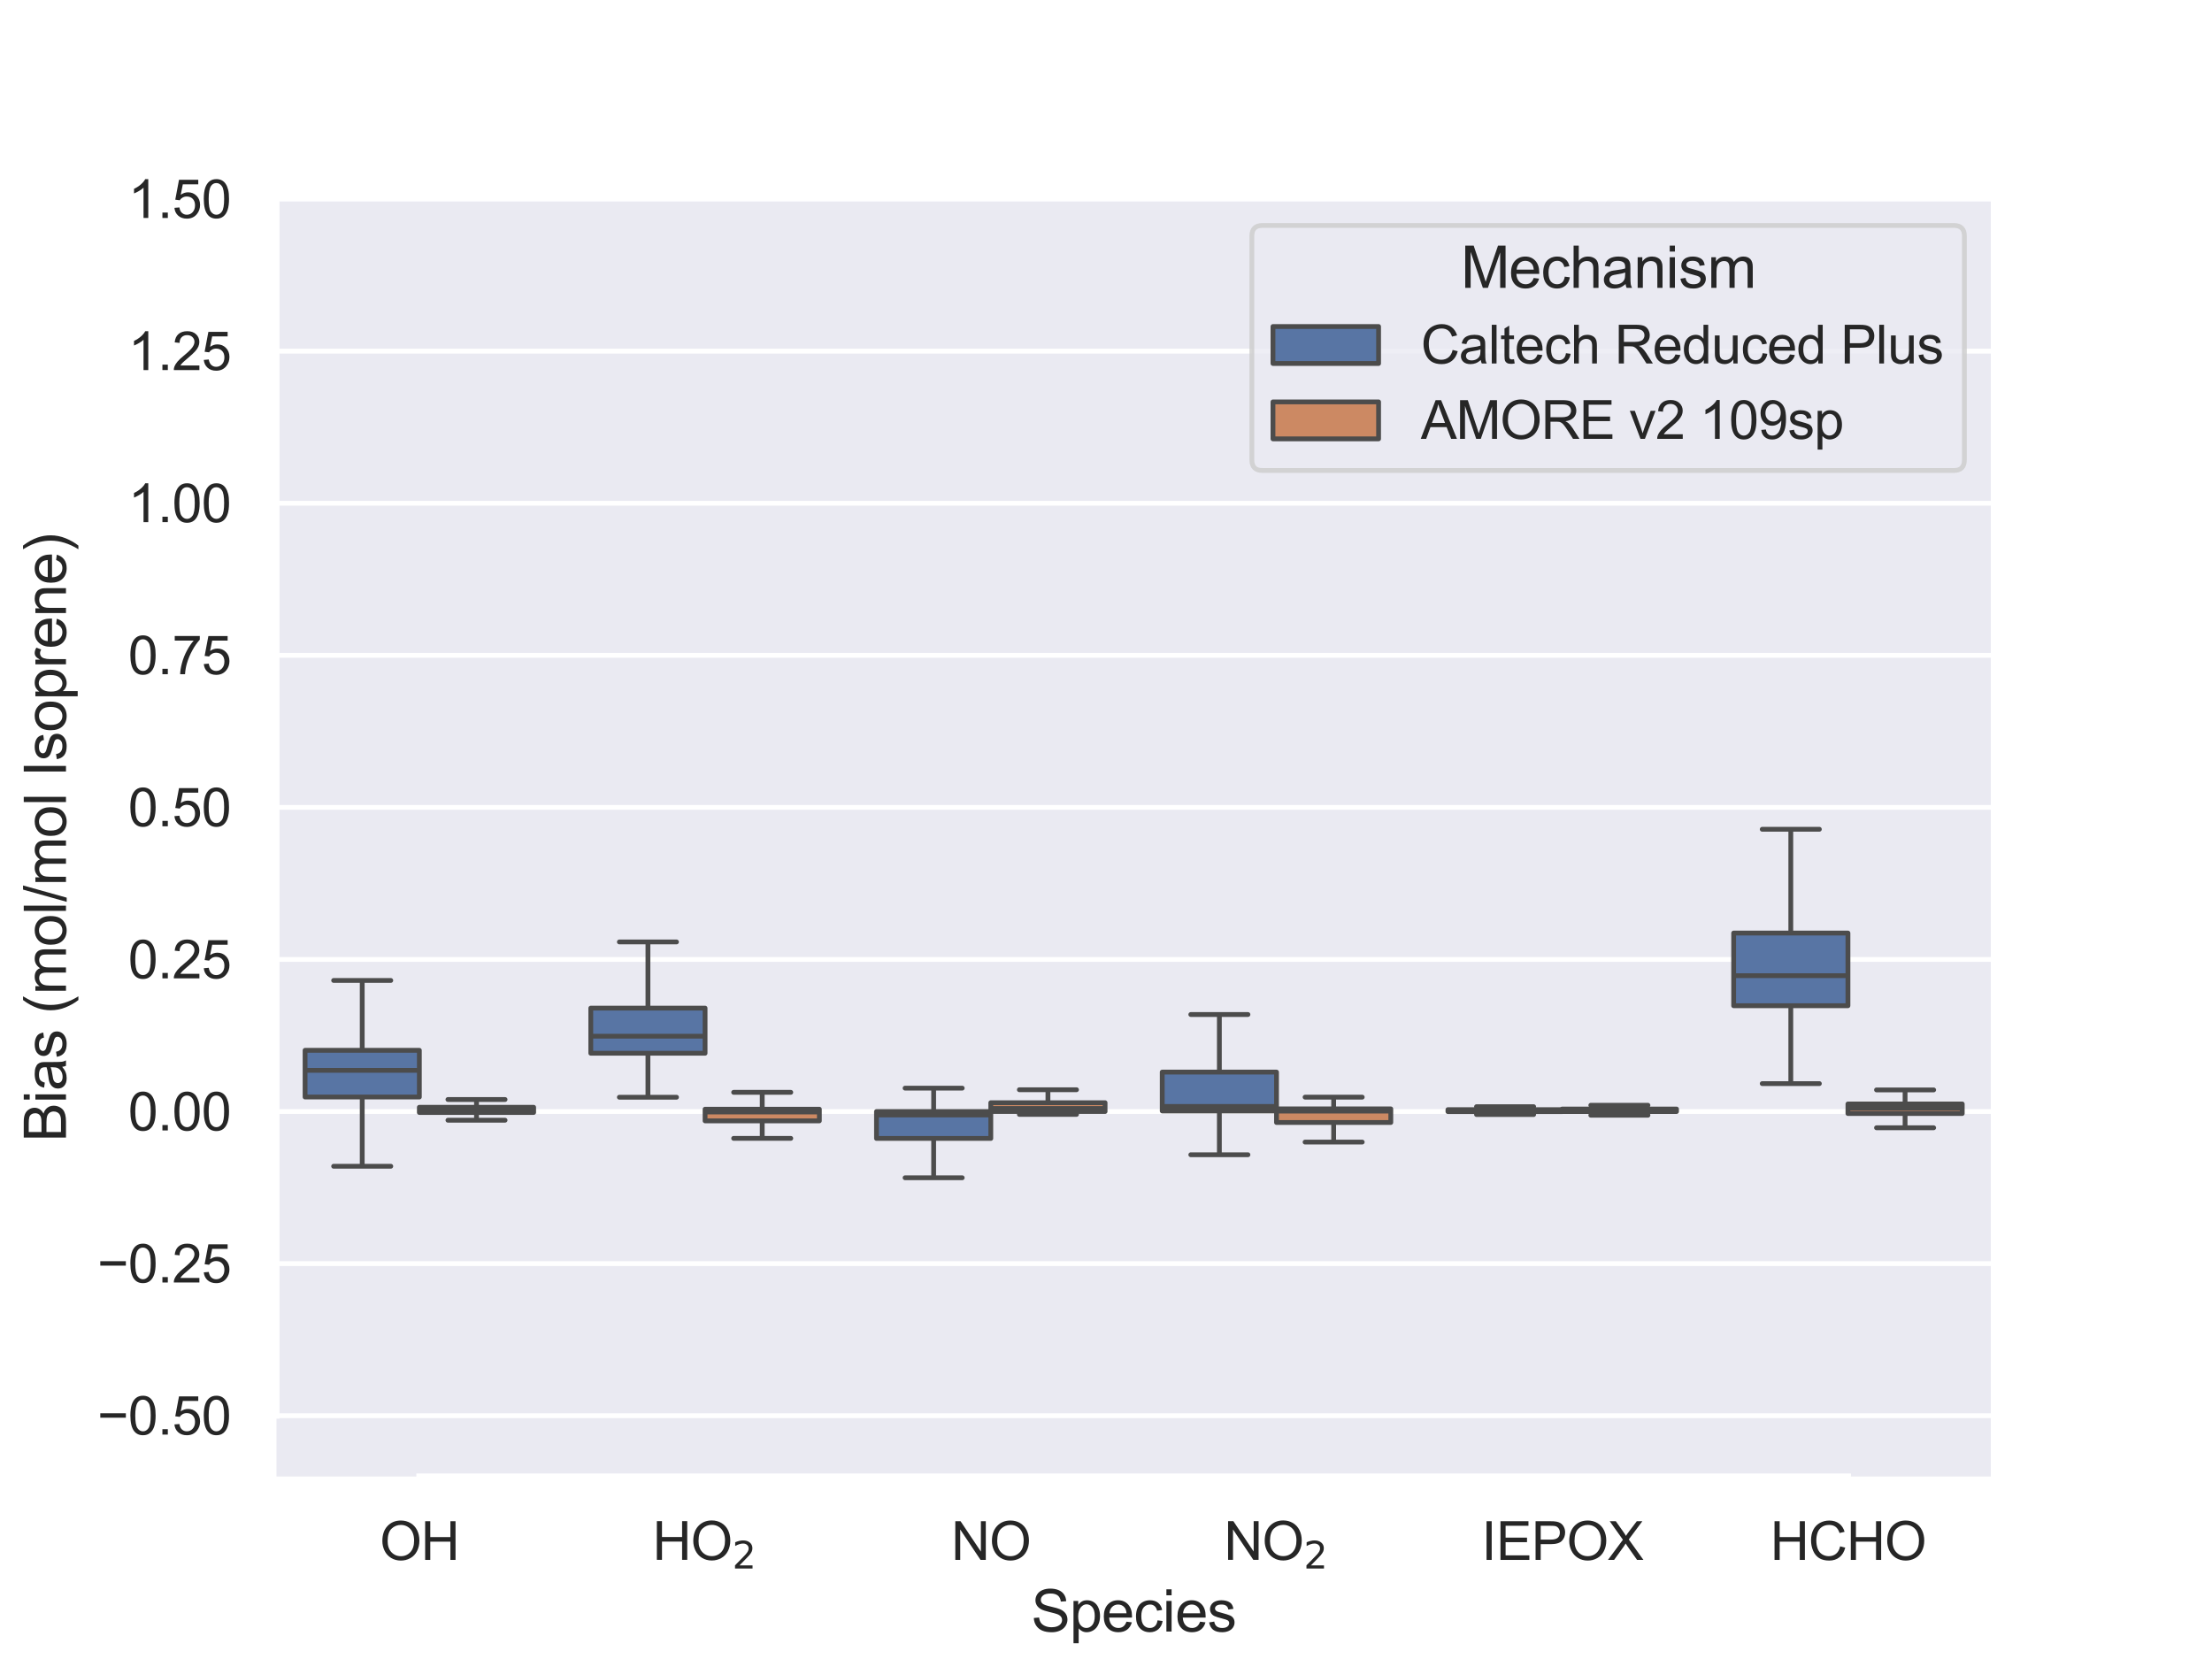 <?xml version="1.0" encoding="utf-8" standalone="no"?>
<!DOCTYPE svg PUBLIC "-//W3C//DTD SVG 1.1//EN"
  "http://www.w3.org/Graphics/SVG/1.1/DTD/svg11.dtd">
<svg xmlns:xlink="http://www.w3.org/1999/xlink" width="460.8pt" height="345.6pt" viewBox="0 0 460.8 345.6" xmlns="http://www.w3.org/2000/svg" version="1.1">
 <defs>
  <style type="text/css">*{stroke-linejoin: round; stroke-linecap: butt}</style>
 </defs>
 <g id="figure_1">
  <g id="patch_1">
   <path d="M 0 345.6 
L 460.8 345.6 
L 460.8 0 
L 0 0 
z
" style="fill: #ffffff"/>
  </g>
  <g id="axes_1">
   <g id="patch_2">
    <path d="M 57.6 307.584 
L 414.72 307.584 
L 414.72 41.472 
L 57.6 41.472 
z
" style="fill: #eaeaf2"/>
   </g>
   <g id="matplotlib.axis_1">
    <g id="xtick_1">
     <g id="text_1">
      <!-- OH -->
      <g style="fill: #262626" transform="translate(79.11 324.958) scale(0.11 -0.11)">
       <defs>
        <path id="ArialMT-4f" d="M 309 2231 
Q 309 3372 921 4017 
Q 1534 4663 2503 4663 
Q 3138 4663 3647 4359 
Q 4156 4056 4423 3514 
Q 4691 2972 4691 2284 
Q 4691 1588 4409 1038 
Q 4128 488 3612 205 
Q 3097 -78 2500 -78 
Q 1853 -78 1343 234 
Q 834 547 571 1087 
Q 309 1628 309 2231 
z
M 934 2222 
Q 934 1394 1379 917 
Q 1825 441 2497 441 
Q 3181 441 3623 922 
Q 4066 1403 4066 2288 
Q 4066 2847 3877 3264 
Q 3688 3681 3323 3911 
Q 2959 4141 2506 4141 
Q 1863 4141 1398 3698 
Q 934 3256 934 2222 
z
" transform="scale(0.016)"/>
        <path id="ArialMT-48" d="M 513 0 
L 513 4581 
L 1119 4581 
L 1119 2700 
L 3500 2700 
L 3500 4581 
L 4106 4581 
L 4106 0 
L 3500 0 
L 3500 2159 
L 1119 2159 
L 1119 0 
L 513 0 
z
" transform="scale(0.016)"/>
       </defs>
       <use xlink:href="#ArialMT-4f"/>
       <use xlink:href="#ArialMT-48" x="77.783"/>
      </g>
     </g>
    </g>
    <g id="xtick_2">
     <g id="text_2">
      <!-- HO$_2$ -->
      <g style="fill: #262626" transform="translate(135.935 324.958) scale(0.11 -0.11)">
       <defs>
        <path id="DejaVuSans-32" d="M 1228 531 
L 3431 531 
L 3431 0 
L 469 0 
L 469 531 
Q 828 903 1448 1529 
Q 2069 2156 2228 2338 
Q 2531 2678 2651 2914 
Q 2772 3150 2772 3378 
Q 2772 3750 2511 3984 
Q 2250 4219 1831 4219 
Q 1534 4219 1204 4116 
Q 875 4013 500 3803 
L 500 4441 
Q 881 4594 1212 4672 
Q 1544 4750 1819 4750 
Q 2544 4750 2975 4387 
Q 3406 4025 3406 3419 
Q 3406 3131 3298 2873 
Q 3191 2616 2906 2266 
Q 2828 2175 2409 1742 
Q 1991 1309 1228 531 
z
" transform="scale(0.016)"/>
       </defs>
       <use xlink:href="#ArialMT-48" transform="translate(0 0.141)"/>
       <use xlink:href="#ArialMT-4f" transform="translate(72.217 0.141)"/>
       <use xlink:href="#DejaVuSans-32" transform="translate(150.957 -16.266) scale(0.7)"/>
      </g>
     </g>
    </g>
    <g id="xtick_3">
     <g id="text_3">
      <!-- NO -->
      <g style="fill: #262626" transform="translate(198.15 324.958) scale(0.11 -0.11)">
       <defs>
        <path id="ArialMT-4e" d="M 488 0 
L 488 4581 
L 1109 4581 
L 3516 984 
L 3516 4581 
L 4097 4581 
L 4097 0 
L 3475 0 
L 1069 3600 
L 1069 0 
L 488 0 
z
" transform="scale(0.016)"/>
       </defs>
       <use xlink:href="#ArialMT-4e"/>
       <use xlink:href="#ArialMT-4f" x="72.217"/>
      </g>
     </g>
    </g>
    <g id="xtick_4">
     <g id="text_4">
      <!-- NO$_2$ -->
      <g style="fill: #262626" transform="translate(254.975 324.958) scale(0.11 -0.11)">
       <use xlink:href="#ArialMT-4e" transform="translate(0 0.141)"/>
       <use xlink:href="#ArialMT-4f" transform="translate(72.217 0.141)"/>
       <use xlink:href="#DejaVuSans-32" transform="translate(150.957 -16.266) scale(0.7)"/>
      </g>
     </g>
    </g>
    <g id="xtick_5">
     <g id="text_5">
      <!-- IEPOX -->
      <g style="fill: #262626" transform="translate(308.628 324.958) scale(0.11 -0.11)">
       <defs>
        <path id="ArialMT-49" d="M 597 0 
L 597 4581 
L 1203 4581 
L 1203 0 
L 597 0 
z
" transform="scale(0.016)"/>
        <path id="ArialMT-45" d="M 506 0 
L 506 4581 
L 3819 4581 
L 3819 4041 
L 1113 4041 
L 1113 2638 
L 3647 2638 
L 3647 2100 
L 1113 2100 
L 1113 541 
L 3925 541 
L 3925 0 
L 506 0 
z
" transform="scale(0.016)"/>
        <path id="ArialMT-50" d="M 494 0 
L 494 4581 
L 2222 4581 
Q 2678 4581 2919 4538 
Q 3256 4481 3484 4323 
Q 3713 4166 3852 3881 
Q 3991 3597 3991 3256 
Q 3991 2672 3619 2267 
Q 3247 1863 2275 1863 
L 1100 1863 
L 1100 0 
L 494 0 
z
M 1100 2403 
L 2284 2403 
Q 2872 2403 3119 2622 
Q 3366 2841 3366 3238 
Q 3366 3525 3220 3729 
Q 3075 3934 2838 4000 
Q 2684 4041 2272 4041 
L 1100 4041 
L 1100 2403 
z
" transform="scale(0.016)"/>
        <path id="ArialMT-58" d="M 28 0 
L 1800 2388 
L 238 4581 
L 959 4581 
L 1791 3406 
Q 2050 3041 2159 2844 
Q 2313 3094 2522 3366 
L 3444 4581 
L 4103 4581 
L 2494 2422 
L 4228 0 
L 3478 0 
L 2325 1634 
Q 2228 1775 2125 1941 
Q 1972 1691 1906 1597 
L 756 0 
L 28 0 
z
" transform="scale(0.016)"/>
       </defs>
       <use xlink:href="#ArialMT-49"/>
       <use xlink:href="#ArialMT-45" x="27.783"/>
       <use xlink:href="#ArialMT-50" x="94.482"/>
       <use xlink:href="#ArialMT-4f" x="161.182"/>
       <use xlink:href="#ArialMT-58" x="238.965"/>
      </g>
     </g>
    </g>
    <g id="xtick_6">
     <g id="text_6">
      <!-- HCHO -->
      <g style="fill: #262626" transform="translate(368.766 324.958) scale(0.11 -0.11)">
       <defs>
        <path id="ArialMT-43" d="M 3763 1606 
L 4369 1453 
Q 4178 706 3683 314 
Q 3188 -78 2472 -78 
Q 1731 -78 1267 223 
Q 803 525 561 1097 
Q 319 1669 319 2325 
Q 319 3041 592 3573 
Q 866 4106 1370 4382 
Q 1875 4659 2481 4659 
Q 3169 4659 3637 4309 
Q 4106 3959 4291 3325 
L 3694 3184 
Q 3534 3684 3231 3912 
Q 2928 4141 2469 4141 
Q 1941 4141 1586 3887 
Q 1231 3634 1087 3207 
Q 944 2781 944 2328 
Q 944 1744 1114 1308 
Q 1284 872 1643 656 
Q 2003 441 2422 441 
Q 2931 441 3284 734 
Q 3638 1028 3763 1606 
z
" transform="scale(0.016)"/>
       </defs>
       <use xlink:href="#ArialMT-48"/>
       <use xlink:href="#ArialMT-43" x="72.217"/>
       <use xlink:href="#ArialMT-48" x="144.434"/>
       <use xlink:href="#ArialMT-4f" x="216.65"/>
      </g>
     </g>
    </g>
    <g id="text_7">
     <!-- Species -->
     <g style="fill: #262626" transform="translate(214.815 339.879) scale(0.12 -0.12)">
      <defs>
       <path id="ArialMT-53" d="M 288 1472 
L 859 1522 
Q 900 1178 1048 958 
Q 1197 738 1509 602 
Q 1822 466 2213 466 
Q 2559 466 2825 569 
Q 3091 672 3220 851 
Q 3350 1031 3350 1244 
Q 3350 1459 3225 1620 
Q 3100 1781 2813 1891 
Q 2628 1963 1997 2114 
Q 1366 2266 1113 2400 
Q 784 2572 623 2826 
Q 463 3081 463 3397 
Q 463 3744 659 4045 
Q 856 4347 1234 4503 
Q 1613 4659 2075 4659 
Q 2584 4659 2973 4495 
Q 3363 4331 3572 4012 
Q 3781 3694 3797 3291 
L 3216 3247 
Q 3169 3681 2898 3903 
Q 2628 4125 2100 4125 
Q 1550 4125 1298 3923 
Q 1047 3722 1047 3438 
Q 1047 3191 1225 3031 
Q 1400 2872 2139 2705 
Q 2878 2538 3153 2413 
Q 3553 2228 3743 1945 
Q 3934 1663 3934 1294 
Q 3934 928 3725 604 
Q 3516 281 3123 101 
Q 2731 -78 2241 -78 
Q 1619 -78 1198 103 
Q 778 284 539 648 
Q 300 1013 288 1472 
z
" transform="scale(0.016)"/>
       <path id="ArialMT-70" d="M 422 -1272 
L 422 3319 
L 934 3319 
L 934 2888 
Q 1116 3141 1344 3267 
Q 1572 3394 1897 3394 
Q 2322 3394 2647 3175 
Q 2972 2956 3137 2557 
Q 3303 2159 3303 1684 
Q 3303 1175 3120 767 
Q 2938 359 2589 142 
Q 2241 -75 1856 -75 
Q 1575 -75 1351 44 
Q 1128 163 984 344 
L 984 -1272 
L 422 -1272 
z
M 931 1641 
Q 931 1000 1190 694 
Q 1450 388 1819 388 
Q 2194 388 2461 705 
Q 2728 1022 2728 1688 
Q 2728 2322 2467 2637 
Q 2206 2953 1844 2953 
Q 1484 2953 1207 2617 
Q 931 2281 931 1641 
z
" transform="scale(0.016)"/>
       <path id="ArialMT-65" d="M 2694 1069 
L 3275 997 
Q 3138 488 2766 206 
Q 2394 -75 1816 -75 
Q 1088 -75 661 373 
Q 234 822 234 1631 
Q 234 2469 665 2931 
Q 1097 3394 1784 3394 
Q 2450 3394 2872 2941 
Q 3294 2488 3294 1666 
Q 3294 1616 3291 1516 
L 816 1516 
Q 847 969 1125 678 
Q 1403 388 1819 388 
Q 2128 388 2347 550 
Q 2566 713 2694 1069 
z
M 847 1978 
L 2700 1978 
Q 2663 2397 2488 2606 
Q 2219 2931 1791 2931 
Q 1403 2931 1139 2672 
Q 875 2413 847 1978 
z
" transform="scale(0.016)"/>
       <path id="ArialMT-63" d="M 2588 1216 
L 3141 1144 
Q 3050 572 2676 248 
Q 2303 -75 1759 -75 
Q 1078 -75 664 370 
Q 250 816 250 1647 
Q 250 2184 428 2587 
Q 606 2991 970 3192 
Q 1334 3394 1763 3394 
Q 2303 3394 2647 3120 
Q 2991 2847 3088 2344 
L 2541 2259 
Q 2463 2594 2264 2762 
Q 2066 2931 1784 2931 
Q 1359 2931 1093 2626 
Q 828 2322 828 1663 
Q 828 994 1084 691 
Q 1341 388 1753 388 
Q 2084 388 2306 591 
Q 2528 794 2588 1216 
z
" transform="scale(0.016)"/>
       <path id="ArialMT-69" d="M 425 3934 
L 425 4581 
L 988 4581 
L 988 3934 
L 425 3934 
z
M 425 0 
L 425 3319 
L 988 3319 
L 988 0 
L 425 0 
z
" transform="scale(0.016)"/>
       <path id="ArialMT-73" d="M 197 991 
L 753 1078 
Q 800 744 1014 566 
Q 1228 388 1613 388 
Q 2000 388 2187 545 
Q 2375 703 2375 916 
Q 2375 1106 2209 1216 
Q 2094 1291 1634 1406 
Q 1016 1563 777 1677 
Q 538 1791 414 1992 
Q 291 2194 291 2438 
Q 291 2659 392 2848 
Q 494 3038 669 3163 
Q 800 3259 1026 3326 
Q 1253 3394 1513 3394 
Q 1903 3394 2198 3281 
Q 2494 3169 2634 2976 
Q 2775 2784 2828 2463 
L 2278 2388 
Q 2241 2644 2061 2787 
Q 1881 2931 1553 2931 
Q 1166 2931 1000 2803 
Q 834 2675 834 2503 
Q 834 2394 903 2306 
Q 972 2216 1119 2156 
Q 1203 2125 1616 2013 
Q 2213 1853 2448 1751 
Q 2684 1650 2818 1456 
Q 2953 1263 2953 975 
Q 2953 694 2789 445 
Q 2625 197 2315 61 
Q 2006 -75 1616 -75 
Q 969 -75 630 194 
Q 291 463 197 991 
z
" transform="scale(0.016)"/>
      </defs>
      <use xlink:href="#ArialMT-53"/>
      <use xlink:href="#ArialMT-70" x="66.699"/>
      <use xlink:href="#ArialMT-65" x="122.314"/>
      <use xlink:href="#ArialMT-63" x="177.93"/>
      <use xlink:href="#ArialMT-69" x="227.93"/>
      <use xlink:href="#ArialMT-65" x="250.146"/>
      <use xlink:href="#ArialMT-73" x="305.762"/>
     </g>
    </g>
   </g>
   <g id="matplotlib.axis_2">
    <g id="ytick_1">
     <g id="line2d_1">
      <path d="M 57.6 294.912 
L 414.72 294.912 
" clip-path="url(#p5b989f2f92)" style="fill: none; stroke: #ffffff; stroke-linecap: round"/>
     </g>
     <g id="text_8">
      <!-- −0.50 -->
      <g style="fill: #262626" transform="translate(20.268 298.849) scale(0.11 -0.11)">
       <defs>
        <path id="ArialMT-2212" d="M 3381 1997 
L 356 1997 
L 356 2522 
L 3381 2522 
L 3381 1997 
z
" transform="scale(0.016)"/>
        <path id="ArialMT-30" d="M 266 2259 
Q 266 3072 433 3567 
Q 600 4063 929 4331 
Q 1259 4600 1759 4600 
Q 2128 4600 2406 4451 
Q 2684 4303 2865 4023 
Q 3047 3744 3150 3342 
Q 3253 2941 3253 2259 
Q 3253 1453 3087 958 
Q 2922 463 2592 192 
Q 2263 -78 1759 -78 
Q 1097 -78 719 397 
Q 266 969 266 2259 
z
M 844 2259 
Q 844 1131 1108 757 
Q 1372 384 1759 384 
Q 2147 384 2411 759 
Q 2675 1134 2675 2259 
Q 2675 3391 2411 3762 
Q 2147 4134 1753 4134 
Q 1366 4134 1134 3806 
Q 844 3388 844 2259 
z
" transform="scale(0.016)"/>
        <path id="ArialMT-2e" d="M 581 0 
L 581 641 
L 1222 641 
L 1222 0 
L 581 0 
z
" transform="scale(0.016)"/>
        <path id="ArialMT-35" d="M 266 1200 
L 856 1250 
Q 922 819 1161 601 
Q 1400 384 1738 384 
Q 2144 384 2425 690 
Q 2706 997 2706 1503 
Q 2706 1984 2436 2262 
Q 2166 2541 1728 2541 
Q 1456 2541 1237 2417 
Q 1019 2294 894 2097 
L 366 2166 
L 809 4519 
L 3088 4519 
L 3088 3981 
L 1259 3981 
L 1013 2750 
Q 1425 3038 1878 3038 
Q 2478 3038 2890 2622 
Q 3303 2206 3303 1553 
Q 3303 931 2941 478 
Q 2500 -78 1738 -78 
Q 1113 -78 717 272 
Q 322 622 266 1200 
z
" transform="scale(0.016)"/>
       </defs>
       <use xlink:href="#ArialMT-2212"/>
       <use xlink:href="#ArialMT-30" x="58.398"/>
       <use xlink:href="#ArialMT-2e" x="114.014"/>
       <use xlink:href="#ArialMT-35" x="141.797"/>
       <use xlink:href="#ArialMT-30" x="197.412"/>
      </g>
     </g>
    </g>
    <g id="ytick_2">
     <g id="line2d_2">
      <path d="M 57.6 263.232 
L 414.72 263.232 
" clip-path="url(#p5b989f2f92)" style="fill: none; stroke: #ffffff; stroke-linecap: round"/>
     </g>
     <g id="text_9">
      <!-- −0.25 -->
      <g style="fill: #262626" transform="translate(20.268 267.169) scale(0.11 -0.11)">
       <defs>
        <path id="ArialMT-32" d="M 3222 541 
L 3222 0 
L 194 0 
Q 188 203 259 391 
Q 375 700 629 1000 
Q 884 1300 1366 1694 
Q 2113 2306 2375 2664 
Q 2638 3022 2638 3341 
Q 2638 3675 2398 3904 
Q 2159 4134 1775 4134 
Q 1369 4134 1125 3890 
Q 881 3647 878 3216 
L 300 3275 
Q 359 3922 746 4261 
Q 1134 4600 1788 4600 
Q 2447 4600 2831 4234 
Q 3216 3869 3216 3328 
Q 3216 3053 3103 2787 
Q 2991 2522 2730 2228 
Q 2469 1934 1863 1422 
Q 1356 997 1212 845 
Q 1069 694 975 541 
L 3222 541 
z
" transform="scale(0.016)"/>
       </defs>
       <use xlink:href="#ArialMT-2212"/>
       <use xlink:href="#ArialMT-30" x="58.398"/>
       <use xlink:href="#ArialMT-2e" x="114.014"/>
       <use xlink:href="#ArialMT-32" x="141.797"/>
       <use xlink:href="#ArialMT-35" x="197.412"/>
      </g>
     </g>
    </g>
    <g id="ytick_3">
     <g id="line2d_3">
      <path d="M 57.6 231.552 
L 414.72 231.552 
" clip-path="url(#p5b989f2f92)" style="fill: none; stroke: #ffffff; stroke-linecap: round"/>
     </g>
     <g id="text_10">
      <!-- 0.00 -->
      <g style="fill: #262626" transform="translate(26.693 235.489) scale(0.11 -0.11)">
       <use xlink:href="#ArialMT-30"/>
       <use xlink:href="#ArialMT-2e" x="55.615"/>
       <use xlink:href="#ArialMT-30" x="83.398"/>
       <use xlink:href="#ArialMT-30" x="139.014"/>
      </g>
     </g>
    </g>
    <g id="ytick_4">
     <g id="line2d_4">
      <path d="M 57.6 199.872 
L 414.72 199.872 
" clip-path="url(#p5b989f2f92)" style="fill: none; stroke: #ffffff; stroke-linecap: round"/>
     </g>
     <g id="text_11">
      <!-- 0.25 -->
      <g style="fill: #262626" transform="translate(26.693 203.809) scale(0.11 -0.11)">
       <use xlink:href="#ArialMT-30"/>
       <use xlink:href="#ArialMT-2e" x="55.615"/>
       <use xlink:href="#ArialMT-32" x="83.398"/>
       <use xlink:href="#ArialMT-35" x="139.014"/>
      </g>
     </g>
    </g>
    <g id="ytick_5">
     <g id="line2d_5">
      <path d="M 57.6 168.192 
L 414.72 168.192 
" clip-path="url(#p5b989f2f92)" style="fill: none; stroke: #ffffff; stroke-linecap: round"/>
     </g>
     <g id="text_12">
      <!-- 0.50 -->
      <g style="fill: #262626" transform="translate(26.693 172.129) scale(0.11 -0.11)">
       <use xlink:href="#ArialMT-30"/>
       <use xlink:href="#ArialMT-2e" x="55.615"/>
       <use xlink:href="#ArialMT-35" x="83.398"/>
       <use xlink:href="#ArialMT-30" x="139.014"/>
      </g>
     </g>
    </g>
    <g id="ytick_6">
     <g id="line2d_6">
      <path d="M 57.6 136.512 
L 414.72 136.512 
" clip-path="url(#p5b989f2f92)" style="fill: none; stroke: #ffffff; stroke-linecap: round"/>
     </g>
     <g id="text_13">
      <!-- 0.75 -->
      <g style="fill: #262626" transform="translate(26.693 140.449) scale(0.11 -0.11)">
       <defs>
        <path id="ArialMT-37" d="M 303 3981 
L 303 4522 
L 3269 4522 
L 3269 4084 
Q 2831 3619 2401 2847 
Q 1972 2075 1738 1259 
Q 1569 684 1522 0 
L 944 0 
Q 953 541 1156 1306 
Q 1359 2072 1739 2783 
Q 2119 3494 2547 3981 
L 303 3981 
z
" transform="scale(0.016)"/>
       </defs>
       <use xlink:href="#ArialMT-30"/>
       <use xlink:href="#ArialMT-2e" x="55.615"/>
       <use xlink:href="#ArialMT-37" x="83.398"/>
       <use xlink:href="#ArialMT-35" x="139.014"/>
      </g>
     </g>
    </g>
    <g id="ytick_7">
     <g id="line2d_7">
      <path d="M 57.6 104.832 
L 414.72 104.832 
" clip-path="url(#p5b989f2f92)" style="fill: none; stroke: #ffffff; stroke-linecap: round"/>
     </g>
     <g id="text_14">
      <!-- 1.00 -->
      <g style="fill: #262626" transform="translate(26.693 108.769) scale(0.11 -0.11)">
       <defs>
        <path id="ArialMT-31" d="M 2384 0 
L 1822 0 
L 1822 3584 
Q 1619 3391 1289 3197 
Q 959 3003 697 2906 
L 697 3450 
Q 1169 3672 1522 3987 
Q 1875 4303 2022 4600 
L 2384 4600 
L 2384 0 
z
" transform="scale(0.016)"/>
       </defs>
       <use xlink:href="#ArialMT-31"/>
       <use xlink:href="#ArialMT-2e" x="55.615"/>
       <use xlink:href="#ArialMT-30" x="83.398"/>
       <use xlink:href="#ArialMT-30" x="139.014"/>
      </g>
     </g>
    </g>
    <g id="ytick_8">
     <g id="line2d_8">
      <path d="M 57.6 73.152 
L 414.72 73.152 
" clip-path="url(#p5b989f2f92)" style="fill: none; stroke: #ffffff; stroke-linecap: round"/>
     </g>
     <g id="text_15">
      <!-- 1.25 -->
      <g style="fill: #262626" transform="translate(26.693 77.089) scale(0.11 -0.11)">
       <use xlink:href="#ArialMT-31"/>
       <use xlink:href="#ArialMT-2e" x="55.615"/>
       <use xlink:href="#ArialMT-32" x="83.398"/>
       <use xlink:href="#ArialMT-35" x="139.014"/>
      </g>
     </g>
    </g>
    <g id="ytick_9">
     <g id="line2d_9">
      <path d="M 57.6 41.472 
L 414.72 41.472 
" clip-path="url(#p5b989f2f92)" style="fill: none; stroke: #ffffff; stroke-linecap: round"/>
     </g>
     <g id="text_16">
      <!-- 1.50 -->
      <g style="fill: #262626" transform="translate(26.693 45.409) scale(0.11 -0.11)">
       <use xlink:href="#ArialMT-31"/>
       <use xlink:href="#ArialMT-2e" x="55.615"/>
       <use xlink:href="#ArialMT-35" x="83.398"/>
       <use xlink:href="#ArialMT-30" x="139.014"/>
      </g>
     </g>
    </g>
    <g id="text_17">
     <!-- Bias (mol/mol Isoprene) -->
     <g style="fill: #262626" transform="translate(13.743 237.879) rotate(-90) scale(0.12 -0.12)">
      <defs>
       <path id="ArialMT-42" d="M 469 0 
L 469 4581 
L 2188 4581 
Q 2713 4581 3030 4442 
Q 3347 4303 3526 4014 
Q 3706 3725 3706 3409 
Q 3706 3116 3547 2856 
Q 3388 2597 3066 2438 
Q 3481 2316 3704 2022 
Q 3928 1728 3928 1328 
Q 3928 1006 3792 729 
Q 3656 453 3456 303 
Q 3256 153 2954 76 
Q 2653 0 2216 0 
L 469 0 
z
M 1075 2656 
L 2066 2656 
Q 2469 2656 2644 2709 
Q 2875 2778 2992 2937 
Q 3109 3097 3109 3338 
Q 3109 3566 3000 3739 
Q 2891 3913 2687 3977 
Q 2484 4041 1991 4041 
L 1075 4041 
L 1075 2656 
z
M 1075 541 
L 2216 541 
Q 2509 541 2628 563 
Q 2838 600 2978 687 
Q 3119 775 3209 942 
Q 3300 1109 3300 1328 
Q 3300 1584 3169 1773 
Q 3038 1963 2805 2039 
Q 2572 2116 2134 2116 
L 1075 2116 
L 1075 541 
z
" transform="scale(0.016)"/>
       <path id="ArialMT-61" d="M 2588 409 
Q 2275 144 1986 34 
Q 1697 -75 1366 -75 
Q 819 -75 525 192 
Q 231 459 231 875 
Q 231 1119 342 1320 
Q 453 1522 633 1644 
Q 813 1766 1038 1828 
Q 1203 1872 1538 1913 
Q 2219 1994 2541 2106 
Q 2544 2222 2544 2253 
Q 2544 2597 2384 2738 
Q 2169 2928 1744 2928 
Q 1347 2928 1158 2789 
Q 969 2650 878 2297 
L 328 2372 
Q 403 2725 575 2942 
Q 747 3159 1072 3276 
Q 1397 3394 1825 3394 
Q 2250 3394 2515 3294 
Q 2781 3194 2906 3042 
Q 3031 2891 3081 2659 
Q 3109 2516 3109 2141 
L 3109 1391 
Q 3109 606 3145 398 
Q 3181 191 3288 0 
L 2700 0 
Q 2613 175 2588 409 
z
M 2541 1666 
Q 2234 1541 1622 1453 
Q 1275 1403 1131 1340 
Q 988 1278 909 1158 
Q 831 1038 831 891 
Q 831 666 1001 516 
Q 1172 366 1500 366 
Q 1825 366 2078 508 
Q 2331 650 2450 897 
Q 2541 1088 2541 1459 
L 2541 1666 
z
" transform="scale(0.016)"/>
       <path id="ArialMT-20" transform="scale(0.016)"/>
       <path id="ArialMT-28" d="M 1497 -1347 
Q 1031 -759 709 28 
Q 388 816 388 1659 
Q 388 2403 628 3084 
Q 909 3875 1497 4659 
L 1900 4659 
Q 1522 4009 1400 3731 
Q 1209 3300 1100 2831 
Q 966 2247 966 1656 
Q 966 153 1900 -1347 
L 1497 -1347 
z
" transform="scale(0.016)"/>
       <path id="ArialMT-6d" d="M 422 0 
L 422 3319 
L 925 3319 
L 925 2853 
Q 1081 3097 1340 3245 
Q 1600 3394 1931 3394 
Q 2300 3394 2536 3241 
Q 2772 3088 2869 2813 
Q 3263 3394 3894 3394 
Q 4388 3394 4653 3120 
Q 4919 2847 4919 2278 
L 4919 0 
L 4359 0 
L 4359 2091 
Q 4359 2428 4304 2576 
Q 4250 2725 4106 2815 
Q 3963 2906 3769 2906 
Q 3419 2906 3187 2673 
Q 2956 2441 2956 1928 
L 2956 0 
L 2394 0 
L 2394 2156 
Q 2394 2531 2256 2718 
Q 2119 2906 1806 2906 
Q 1569 2906 1367 2781 
Q 1166 2656 1075 2415 
Q 984 2175 984 1722 
L 984 0 
L 422 0 
z
" transform="scale(0.016)"/>
       <path id="ArialMT-6f" d="M 213 1659 
Q 213 2581 725 3025 
Q 1153 3394 1769 3394 
Q 2453 3394 2887 2945 
Q 3322 2497 3322 1706 
Q 3322 1066 3130 698 
Q 2938 331 2570 128 
Q 2203 -75 1769 -75 
Q 1072 -75 642 372 
Q 213 819 213 1659 
z
M 791 1659 
Q 791 1022 1069 705 
Q 1347 388 1769 388 
Q 2188 388 2466 706 
Q 2744 1025 2744 1678 
Q 2744 2294 2464 2611 
Q 2184 2928 1769 2928 
Q 1347 2928 1069 2612 
Q 791 2297 791 1659 
z
" transform="scale(0.016)"/>
       <path id="ArialMT-6c" d="M 409 0 
L 409 4581 
L 972 4581 
L 972 0 
L 409 0 
z
" transform="scale(0.016)"/>
       <path id="ArialMT-2f" d="M 0 -78 
L 1328 4659 
L 1778 4659 
L 453 -78 
L 0 -78 
z
" transform="scale(0.016)"/>
       <path id="ArialMT-72" d="M 416 0 
L 416 3319 
L 922 3319 
L 922 2816 
Q 1116 3169 1280 3281 
Q 1444 3394 1641 3394 
Q 1925 3394 2219 3213 
L 2025 2691 
Q 1819 2813 1613 2813 
Q 1428 2813 1281 2702 
Q 1134 2591 1072 2394 
Q 978 2094 978 1738 
L 978 0 
L 416 0 
z
" transform="scale(0.016)"/>
       <path id="ArialMT-6e" d="M 422 0 
L 422 3319 
L 928 3319 
L 928 2847 
Q 1294 3394 1984 3394 
Q 2284 3394 2536 3286 
Q 2788 3178 2913 3003 
Q 3038 2828 3088 2588 
Q 3119 2431 3119 2041 
L 3119 0 
L 2556 0 
L 2556 2019 
Q 2556 2363 2490 2533 
Q 2425 2703 2258 2804 
Q 2091 2906 1866 2906 
Q 1506 2906 1245 2678 
Q 984 2450 984 1813 
L 984 0 
L 422 0 
z
" transform="scale(0.016)"/>
       <path id="ArialMT-29" d="M 791 -1347 
L 388 -1347 
Q 1322 153 1322 1656 
Q 1322 2244 1188 2822 
Q 1081 3291 891 3722 
Q 769 4003 388 4659 
L 791 4659 
Q 1378 3875 1659 3084 
Q 1900 2403 1900 1659 
Q 1900 816 1576 28 
Q 1253 -759 791 -1347 
z
" transform="scale(0.016)"/>
      </defs>
      <use xlink:href="#ArialMT-42"/>
      <use xlink:href="#ArialMT-69" x="66.699"/>
      <use xlink:href="#ArialMT-61" x="88.916"/>
      <use xlink:href="#ArialMT-73" x="144.531"/>
      <use xlink:href="#ArialMT-20" x="194.531"/>
      <use xlink:href="#ArialMT-28" x="222.314"/>
      <use xlink:href="#ArialMT-6d" x="255.615"/>
      <use xlink:href="#ArialMT-6f" x="338.916"/>
      <use xlink:href="#ArialMT-6c" x="394.531"/>
      <use xlink:href="#ArialMT-2f" x="416.748"/>
      <use xlink:href="#ArialMT-6d" x="444.531"/>
      <use xlink:href="#ArialMT-6f" x="527.832"/>
      <use xlink:href="#ArialMT-6c" x="583.447"/>
      <use xlink:href="#ArialMT-20" x="605.664"/>
      <use xlink:href="#ArialMT-49" x="633.447"/>
      <use xlink:href="#ArialMT-73" x="661.23"/>
      <use xlink:href="#ArialMT-6f" x="711.23"/>
      <use xlink:href="#ArialMT-70" x="766.846"/>
      <use xlink:href="#ArialMT-72" x="822.461"/>
      <use xlink:href="#ArialMT-65" x="855.762"/>
      <use xlink:href="#ArialMT-6e" x="911.377"/>
      <use xlink:href="#ArialMT-65" x="966.992"/>
      <use xlink:href="#ArialMT-29" x="1022.607"/>
     </g>
    </g>
   </g>
   <g id="patch_3">
    <path d="M 87.36 231.552 
L 87.36 231.552 
L 87.36 231.552 
L 87.36 231.552 
z
" clip-path="url(#p5b989f2f92)" style="fill: #5875a4; stroke: #4c4c4c; stroke-linejoin: miter"/>
   </g>
   <g id="patch_4">
    <path d="M 87.36 231.552 
L 87.36 231.552 
L 87.36 231.552 
L 87.36 231.552 
z
" clip-path="url(#p5b989f2f92)" style="fill: #cc8963; stroke: #4c4c4c; stroke-linejoin: miter"/>
   </g>
   <g id="patch_5">
    <path d="M 63.552 228.529 
L 87.36 228.529 
L 87.36 218.799 
L 63.552 218.799 
L 63.552 228.529 
z
" clip-path="url(#p5b989f2f92)" style="fill: #5875a4; stroke: #4c4c4c; stroke-linejoin: miter"/>
   </g>
   <g id="line2d_10">
    <path d="M 75.456 228.529 
L 75.456 242.952 
" clip-path="url(#p5b989f2f92)" style="fill: none; stroke: #4c4c4c"/>
   </g>
   <g id="line2d_11">
    <path d="M 75.456 218.799 
L 75.456 204.246 
" clip-path="url(#p5b989f2f92)" style="fill: none; stroke: #4c4c4c"/>
   </g>
   <g id="line2d_12">
    <path d="M 69.504 242.952 
L 81.408 242.952 
" clip-path="url(#p5b989f2f92)" style="fill: none; stroke: #4c4c4c; stroke-linecap: round"/>
   </g>
   <g id="line2d_13">
    <path d="M 69.504 204.246 
L 81.408 204.246 
" clip-path="url(#p5b989f2f92)" style="fill: none; stroke: #4c4c4c; stroke-linecap: round"/>
   </g>
   <g id="patch_6">
    <path d="M 123.072 219.41 
L 146.88 219.41 
L 146.88 210.008 
L 123.072 210.008 
L 123.072 219.41 
z
" clip-path="url(#p5b989f2f92)" style="fill: #5875a4; stroke: #4c4c4c; stroke-linejoin: miter"/>
   </g>
   <g id="line2d_14">
    <path d="M 134.976 219.41 
L 134.976 228.573 
" clip-path="url(#p5b989f2f92)" style="fill: none; stroke: #4c4c4c"/>
   </g>
   <g id="line2d_15">
    <path d="M 134.976 210.008 
L 134.976 196.223 
" clip-path="url(#p5b989f2f92)" style="fill: none; stroke: #4c4c4c"/>
   </g>
   <g id="line2d_16">
    <path d="M 129.024 228.573 
L 140.928 228.573 
" clip-path="url(#p5b989f2f92)" style="fill: none; stroke: #4c4c4c; stroke-linecap: round"/>
   </g>
   <g id="line2d_17">
    <path d="M 129.024 196.223 
L 140.928 196.223 
" clip-path="url(#p5b989f2f92)" style="fill: none; stroke: #4c4c4c; stroke-linecap: round"/>
   </g>
   <g id="patch_7">
    <path d="M 182.592 237.156 
L 206.4 237.156 
L 206.4 231.552 
L 182.592 231.552 
L 182.592 237.156 
z
" clip-path="url(#p5b989f2f92)" style="fill: #5875a4; stroke: #4c4c4c; stroke-linejoin: miter"/>
   </g>
   <g id="line2d_18">
    <path d="M 194.496 237.156 
L 194.496 245.351 
" clip-path="url(#p5b989f2f92)" style="fill: none; stroke: #4c4c4c"/>
   </g>
   <g id="line2d_19">
    <path d="M 194.496 231.552 
L 194.496 226.68 
" clip-path="url(#p5b989f2f92)" style="fill: none; stroke: #4c4c4c"/>
   </g>
   <g id="line2d_20">
    <path d="M 188.544 245.351 
L 200.448 245.351 
" clip-path="url(#p5b989f2f92)" style="fill: none; stroke: #4c4c4c; stroke-linecap: round"/>
   </g>
   <g id="line2d_21">
    <path d="M 188.544 226.68 
L 200.448 226.68 
" clip-path="url(#p5b989f2f92)" style="fill: none; stroke: #4c4c4c; stroke-linecap: round"/>
   </g>
   <g id="patch_8">
    <path d="M 242.112 231.432 
L 265.92 231.432 
L 265.92 223.335 
L 242.112 223.335 
L 242.112 231.432 
z
" clip-path="url(#p5b989f2f92)" style="fill: #5875a4; stroke: #4c4c4c; stroke-linejoin: miter"/>
   </g>
   <g id="line2d_22">
    <path d="M 254.016 231.432 
L 254.016 240.554 
" clip-path="url(#p5b989f2f92)" style="fill: none; stroke: #4c4c4c"/>
   </g>
   <g id="line2d_23">
    <path d="M 254.016 223.335 
L 254.016 211.34 
" clip-path="url(#p5b989f2f92)" style="fill: none; stroke: #4c4c4c"/>
   </g>
   <g id="line2d_24">
    <path d="M 248.064 240.554 
L 259.968 240.554 
" clip-path="url(#p5b989f2f92)" style="fill: none; stroke: #4c4c4c; stroke-linecap: round"/>
   </g>
   <g id="line2d_25">
    <path d="M 248.064 211.34 
L 259.968 211.34 
" clip-path="url(#p5b989f2f92)" style="fill: none; stroke: #4c4c4c; stroke-linecap: round"/>
   </g>
   <g id="patch_9">
    <path d="M 301.632 231.57 
L 325.44 231.57 
L 325.44 231.158 
L 301.632 231.158 
L 301.632 231.57 
z
" clip-path="url(#p5b989f2f92)" style="fill: #5875a4; stroke: #4c4c4c; stroke-linejoin: miter"/>
   </g>
   <g id="line2d_26">
    <path d="M 313.536 231.57 
L 313.536 232.176 
" clip-path="url(#p5b989f2f92)" style="fill: none; stroke: #4c4c4c"/>
   </g>
   <g id="line2d_27">
    <path d="M 313.536 231.158 
L 313.536 230.543 
" clip-path="url(#p5b989f2f92)" style="fill: none; stroke: #4c4c4c"/>
   </g>
   <g id="line2d_28">
    <path d="M 307.584 232.176 
L 319.488 232.176 
" clip-path="url(#p5b989f2f92)" style="fill: none; stroke: #4c4c4c; stroke-linecap: round"/>
   </g>
   <g id="line2d_29">
    <path d="M 307.584 230.543 
L 319.488 230.543 
" clip-path="url(#p5b989f2f92)" style="fill: none; stroke: #4c4c4c; stroke-linecap: round"/>
   </g>
   <g id="patch_10">
    <path d="M 361.152 209.512 
L 384.96 209.512 
L 384.96 194.37 
L 361.152 194.37 
L 361.152 209.512 
z
" clip-path="url(#p5b989f2f92)" style="fill: #5875a4; stroke: #4c4c4c; stroke-linejoin: miter"/>
   </g>
   <g id="line2d_30">
    <path d="M 373.056 209.512 
L 373.056 225.735 
" clip-path="url(#p5b989f2f92)" style="fill: none; stroke: #4c4c4c"/>
   </g>
   <g id="line2d_31">
    <path d="M 373.056 194.37 
L 373.056 172.75 
" clip-path="url(#p5b989f2f92)" style="fill: none; stroke: #4c4c4c"/>
   </g>
   <g id="line2d_32">
    <path d="M 367.104 225.735 
L 379.008 225.735 
" clip-path="url(#p5b989f2f92)" style="fill: none; stroke: #4c4c4c; stroke-linecap: round"/>
   </g>
   <g id="line2d_33">
    <path d="M 367.104 172.75 
L 379.008 172.75 
" clip-path="url(#p5b989f2f92)" style="fill: none; stroke: #4c4c4c; stroke-linecap: round"/>
   </g>
   <g id="patch_11">
    <path d="M 87.36 231.75 
L 111.168 231.75 
L 111.168 230.665 
L 87.36 230.665 
L 87.36 231.75 
z
" clip-path="url(#p5b989f2f92)" style="fill: #cc8963; stroke: #4c4c4c; stroke-linejoin: miter"/>
   </g>
   <g id="line2d_34">
    <path d="M 99.264 231.75 
L 99.264 233.362 
" clip-path="url(#p5b989f2f92)" style="fill: none; stroke: #4c4c4c"/>
   </g>
   <g id="line2d_35">
    <path d="M 99.264 230.665 
L 99.264 229.047 
" clip-path="url(#p5b989f2f92)" style="fill: none; stroke: #4c4c4c"/>
   </g>
   <g id="line2d_36">
    <path d="M 93.312 233.362 
L 105.216 233.362 
" clip-path="url(#p5b989f2f92)" style="fill: none; stroke: #4c4c4c; stroke-linecap: round"/>
   </g>
   <g id="line2d_37">
    <path d="M 93.312 229.047 
L 105.216 229.047 
" clip-path="url(#p5b989f2f92)" style="fill: none; stroke: #4c4c4c; stroke-linecap: round"/>
   </g>
   <g id="patch_12">
    <path d="M 146.88 233.497 
L 170.688 233.497 
L 170.688 231.067 
L 146.88 231.067 
L 146.88 233.497 
z
" clip-path="url(#p5b989f2f92)" style="fill: #cc8963; stroke: #4c4c4c; stroke-linejoin: miter"/>
   </g>
   <g id="line2d_38">
    <path d="M 158.784 233.497 
L 158.784 237.138 
" clip-path="url(#p5b989f2f92)" style="fill: none; stroke: #4c4c4c"/>
   </g>
   <g id="line2d_39">
    <path d="M 158.784 231.067 
L 158.784 227.551 
" clip-path="url(#p5b989f2f92)" style="fill: none; stroke: #4c4c4c"/>
   </g>
   <g id="line2d_40">
    <path d="M 152.832 237.138 
L 164.736 237.138 
" clip-path="url(#p5b989f2f92)" style="fill: none; stroke: #4c4c4c; stroke-linecap: round"/>
   </g>
   <g id="line2d_41">
    <path d="M 152.832 227.551 
L 164.736 227.551 
" clip-path="url(#p5b989f2f92)" style="fill: none; stroke: #4c4c4c; stroke-linecap: round"/>
   </g>
   <g id="patch_13">
    <path d="M 206.4 231.548 
L 230.208 231.548 
L 230.208 229.717 
L 206.4 229.717 
L 206.4 231.548 
z
" clip-path="url(#p5b989f2f92)" style="fill: #cc8963; stroke: #4c4c4c; stroke-linejoin: miter"/>
   </g>
   <g id="line2d_42">
    <path d="M 218.304 231.548 
L 218.304 232.149 
" clip-path="url(#p5b989f2f92)" style="fill: none; stroke: #4c4c4c"/>
   </g>
   <g id="line2d_43">
    <path d="M 218.304 229.717 
L 218.304 227.011 
" clip-path="url(#p5b989f2f92)" style="fill: none; stroke: #4c4c4c"/>
   </g>
   <g id="line2d_44">
    <path d="M 212.352 232.149 
L 224.256 232.149 
" clip-path="url(#p5b989f2f92)" style="fill: none; stroke: #4c4c4c; stroke-linecap: round"/>
   </g>
   <g id="line2d_45">
    <path d="M 212.352 227.011 
L 224.256 227.011 
" clip-path="url(#p5b989f2f92)" style="fill: none; stroke: #4c4c4c; stroke-linecap: round"/>
   </g>
   <g id="patch_14">
    <path d="M 265.92 233.833 
L 289.728 233.833 
L 289.728 231.002 
L 265.92 231.002 
L 265.92 233.833 
z
" clip-path="url(#p5b989f2f92)" style="fill: #cc8963; stroke: #4c4c4c; stroke-linejoin: miter"/>
   </g>
   <g id="line2d_46">
    <path d="M 277.824 233.833 
L 277.824 237.917 
" clip-path="url(#p5b989f2f92)" style="fill: none; stroke: #4c4c4c"/>
   </g>
   <g id="line2d_47">
    <path d="M 277.824 231.002 
L 277.824 228.556 
" clip-path="url(#p5b989f2f92)" style="fill: none; stroke: #4c4c4c"/>
   </g>
   <g id="line2d_48">
    <path d="M 271.872 237.917 
L 283.776 237.917 
" clip-path="url(#p5b989f2f92)" style="fill: none; stroke: #4c4c4c; stroke-linecap: round"/>
   </g>
   <g id="line2d_49">
    <path d="M 271.872 228.556 
L 283.776 228.556 
" clip-path="url(#p5b989f2f92)" style="fill: none; stroke: #4c4c4c; stroke-linecap: round"/>
   </g>
   <g id="patch_15">
    <path d="M 325.44 231.557 
L 349.248 231.557 
L 349.248 231.032 
L 325.44 231.032 
L 325.44 231.557 
z
" clip-path="url(#p5b989f2f92)" style="fill: #cc8963; stroke: #4c4c4c; stroke-linejoin: miter"/>
   </g>
   <g id="line2d_50">
    <path d="M 337.344 231.557 
L 337.344 232.32 
" clip-path="url(#p5b989f2f92)" style="fill: none; stroke: #4c4c4c"/>
   </g>
   <g id="line2d_51">
    <path d="M 337.344 231.032 
L 337.344 230.244 
" clip-path="url(#p5b989f2f92)" style="fill: none; stroke: #4c4c4c"/>
   </g>
   <g id="line2d_52">
    <path d="M 331.392 232.32 
L 343.296 232.32 
" clip-path="url(#p5b989f2f92)" style="fill: none; stroke: #4c4c4c; stroke-linecap: round"/>
   </g>
   <g id="line2d_53">
    <path d="M 331.392 230.244 
L 343.296 230.244 
" clip-path="url(#p5b989f2f92)" style="fill: none; stroke: #4c4c4c; stroke-linecap: round"/>
   </g>
   <g id="patch_16">
    <path d="M 384.96 231.965 
L 408.768 231.965 
L 408.768 229.975 
L 384.96 229.975 
L 384.96 231.965 
z
" clip-path="url(#p5b989f2f92)" style="fill: #cc8963; stroke: #4c4c4c; stroke-linejoin: miter"/>
   </g>
   <g id="line2d_54">
    <path d="M 396.864 231.965 
L 396.864 234.935 
" clip-path="url(#p5b989f2f92)" style="fill: none; stroke: #4c4c4c"/>
   </g>
   <g id="line2d_55">
    <path d="M 396.864 229.975 
L 396.864 227.049 
" clip-path="url(#p5b989f2f92)" style="fill: none; stroke: #4c4c4c"/>
   </g>
   <g id="line2d_56">
    <path d="M 390.912 234.935 
L 402.816 234.935 
" clip-path="url(#p5b989f2f92)" style="fill: none; stroke: #4c4c4c; stroke-linecap: round"/>
   </g>
   <g id="line2d_57">
    <path d="M 390.912 227.049 
L 402.816 227.049 
" clip-path="url(#p5b989f2f92)" style="fill: none; stroke: #4c4c4c; stroke-linecap: round"/>
   </g>
   <g id="line2d_58">
    <path d="M 63.552 222.974 
L 87.36 222.974 
" clip-path="url(#p5b989f2f92)" style="fill: none; stroke: #4c4c4c"/>
   </g>
   <g id="line2d_59">
    <path d="M 123.072 215.858 
L 146.88 215.858 
" clip-path="url(#p5b989f2f92)" style="fill: none; stroke: #4c4c4c"/>
   </g>
   <g id="line2d_60">
    <path d="M 182.592 232.278 
L 206.4 232.278 
" clip-path="url(#p5b989f2f92)" style="fill: none; stroke: #4c4c4c"/>
   </g>
   <g id="line2d_61">
    <path d="M 242.112 230.494 
L 265.92 230.494 
" clip-path="url(#p5b989f2f92)" style="fill: none; stroke: #4c4c4c"/>
   </g>
   <g id="line2d_62">
    <path d="M 301.632 231.505 
L 325.44 231.505 
" clip-path="url(#p5b989f2f92)" style="fill: none; stroke: #4c4c4c"/>
   </g>
   <g id="line2d_63">
    <path d="M 361.152 203.25 
L 384.96 203.25 
" clip-path="url(#p5b989f2f92)" style="fill: none; stroke: #4c4c4c"/>
   </g>
   <g id="line2d_64">
    <path d="M 87.36 231.223 
L 111.168 231.223 
" clip-path="url(#p5b989f2f92)" style="fill: none; stroke: #4c4c4c"/>
   </g>
   <g id="line2d_65">
    <path d="M 146.88 231.641 
L 170.688 231.641 
" clip-path="url(#p5b989f2f92)" style="fill: none; stroke: #4c4c4c"/>
   </g>
   <g id="line2d_66">
    <path d="M 206.4 230.911 
L 230.208 230.911 
" clip-path="url(#p5b989f2f92)" style="fill: none; stroke: #4c4c4c"/>
   </g>
   <g id="line2d_67">
    <path d="M 265.92 231.455 
L 289.728 231.455 
" clip-path="url(#p5b989f2f92)" style="fill: none; stroke: #4c4c4c"/>
   </g>
   <g id="line2d_68">
    <path d="M 325.44 231.553 
L 349.248 231.553 
" clip-path="url(#p5b989f2f92)" style="fill: none; stroke: #4c4c4c"/>
   </g>
   <g id="line2d_69">
    <path d="M 384.96 230.867 
L 408.768 230.867 
" clip-path="url(#p5b989f2f92)" style="fill: none; stroke: #4c4c4c"/>
   </g>
   <g id="patch_17">
    <path d="M 57.6 294.912 
L 57.6 41.472 
" style="fill: none; stroke: #ffffff; stroke-width: 1.25; stroke-linejoin: miter; stroke-linecap: square"/>
   </g>
   <g id="patch_18">
    <path d="M 87.36 307.584 
L 384.96 307.584 
" style="fill: none; stroke: #ffffff; stroke-width: 1.25; stroke-linejoin: miter; stroke-linecap: square"/>
   </g>
   <g id="legend_1">
    <g id="patch_19">
     <path d="M 262.985 98.007 
L 407.02 98.007 
Q 409.22 98.007 409.22 95.807 
L 409.22 49.172 
Q 409.22 46.972 407.02 46.972 
L 262.985 46.972 
Q 260.785 46.972 260.785 49.172 
L 260.785 95.807 
Q 260.785 98.007 262.985 98.007 
z
" style="fill: #eaeaf2; opacity: 0.8; stroke: #cccccc; stroke-linejoin: miter"/>
    </g>
    <g id="text_18">
     <!-- Mechanism -->
     <g style="fill: #262626" transform="translate(304.328 59.961) scale(0.12 -0.12)">
      <defs>
       <path id="ArialMT-4d" d="M 475 0 
L 475 4581 
L 1388 4581 
L 2472 1338 
Q 2622 884 2691 659 
Q 2769 909 2934 1394 
L 4031 4581 
L 4847 4581 
L 4847 0 
L 4263 0 
L 4263 3834 
L 2931 0 
L 2384 0 
L 1059 3900 
L 1059 0 
L 475 0 
z
" transform="scale(0.016)"/>
       <path id="ArialMT-68" d="M 422 0 
L 422 4581 
L 984 4581 
L 984 2938 
Q 1378 3394 1978 3394 
Q 2347 3394 2619 3248 
Q 2891 3103 3008 2847 
Q 3125 2591 3125 2103 
L 3125 0 
L 2563 0 
L 2563 2103 
Q 2563 2525 2380 2717 
Q 2197 2909 1863 2909 
Q 1613 2909 1392 2779 
Q 1172 2650 1078 2428 
Q 984 2206 984 1816 
L 984 0 
L 422 0 
z
" transform="scale(0.016)"/>
      </defs>
      <use xlink:href="#ArialMT-4d"/>
      <use xlink:href="#ArialMT-65" x="83.301"/>
      <use xlink:href="#ArialMT-63" x="138.916"/>
      <use xlink:href="#ArialMT-68" x="188.916"/>
      <use xlink:href="#ArialMT-61" x="244.531"/>
      <use xlink:href="#ArialMT-6e" x="300.146"/>
      <use xlink:href="#ArialMT-69" x="355.762"/>
      <use xlink:href="#ArialMT-73" x="377.979"/>
      <use xlink:href="#ArialMT-6d" x="427.979"/>
     </g>
    </g>
    <g id="patch_20">
     <path d="M 265.185 75.72 
L 287.185 75.72 
L 287.185 68.02 
L 265.185 68.02 
z
" style="fill: #5875a4; stroke: #4c4c4c; stroke-linejoin: miter"/>
    </g>
    <g id="text_19">
     <!-- Caltech Reduced Plus -->
     <g style="fill: #262626" transform="translate(295.985 75.72) scale(0.11 -0.11)">
      <defs>
       <path id="ArialMT-74" d="M 1650 503 
L 1731 6 
Q 1494 -44 1306 -44 
Q 1000 -44 831 53 
Q 663 150 594 308 
Q 525 466 525 972 
L 525 2881 
L 113 2881 
L 113 3319 
L 525 3319 
L 525 4141 
L 1084 4478 
L 1084 3319 
L 1650 3319 
L 1650 2881 
L 1084 2881 
L 1084 941 
Q 1084 700 1114 631 
Q 1144 563 1211 522 
Q 1278 481 1403 481 
Q 1497 481 1650 503 
z
" transform="scale(0.016)"/>
       <path id="ArialMT-52" d="M 503 0 
L 503 4581 
L 2534 4581 
Q 3147 4581 3465 4457 
Q 3784 4334 3975 4021 
Q 4166 3709 4166 3331 
Q 4166 2844 3850 2509 
Q 3534 2175 2875 2084 
Q 3116 1969 3241 1856 
Q 3506 1613 3744 1247 
L 4541 0 
L 3778 0 
L 3172 953 
Q 2906 1366 2734 1584 
Q 2563 1803 2427 1890 
Q 2291 1978 2150 2013 
Q 2047 2034 1813 2034 
L 1109 2034 
L 1109 0 
L 503 0 
z
M 1109 2559 
L 2413 2559 
Q 2828 2559 3062 2645 
Q 3297 2731 3419 2920 
Q 3541 3109 3541 3331 
Q 3541 3656 3305 3865 
Q 3069 4075 2559 4075 
L 1109 4075 
L 1109 2559 
z
" transform="scale(0.016)"/>
       <path id="ArialMT-64" d="M 2575 0 
L 2575 419 
Q 2259 -75 1647 -75 
Q 1250 -75 917 144 
Q 584 363 401 755 
Q 219 1147 219 1656 
Q 219 2153 384 2558 
Q 550 2963 881 3178 
Q 1213 3394 1622 3394 
Q 1922 3394 2156 3267 
Q 2391 3141 2538 2938 
L 2538 4581 
L 3097 4581 
L 3097 0 
L 2575 0 
z
M 797 1656 
Q 797 1019 1065 703 
Q 1334 388 1700 388 
Q 2069 388 2326 689 
Q 2584 991 2584 1609 
Q 2584 2291 2321 2609 
Q 2059 2928 1675 2928 
Q 1300 2928 1048 2622 
Q 797 2316 797 1656 
z
" transform="scale(0.016)"/>
       <path id="ArialMT-75" d="M 2597 0 
L 2597 488 
Q 2209 -75 1544 -75 
Q 1250 -75 995 37 
Q 741 150 617 320 
Q 494 491 444 738 
Q 409 903 409 1263 
L 409 3319 
L 972 3319 
L 972 1478 
Q 972 1038 1006 884 
Q 1059 663 1231 536 
Q 1403 409 1656 409 
Q 1909 409 2131 539 
Q 2353 669 2445 892 
Q 2538 1116 2538 1541 
L 2538 3319 
L 3100 3319 
L 3100 0 
L 2597 0 
z
" transform="scale(0.016)"/>
      </defs>
      <use xlink:href="#ArialMT-43"/>
      <use xlink:href="#ArialMT-61" x="72.217"/>
      <use xlink:href="#ArialMT-6c" x="127.832"/>
      <use xlink:href="#ArialMT-74" x="150.049"/>
      <use xlink:href="#ArialMT-65" x="177.832"/>
      <use xlink:href="#ArialMT-63" x="233.447"/>
      <use xlink:href="#ArialMT-68" x="283.447"/>
      <use xlink:href="#ArialMT-20" x="339.062"/>
      <use xlink:href="#ArialMT-52" x="366.846"/>
      <use xlink:href="#ArialMT-65" x="439.062"/>
      <use xlink:href="#ArialMT-64" x="494.678"/>
      <use xlink:href="#ArialMT-75" x="550.293"/>
      <use xlink:href="#ArialMT-63" x="605.908"/>
      <use xlink:href="#ArialMT-65" x="655.908"/>
      <use xlink:href="#ArialMT-64" x="711.523"/>
      <use xlink:href="#ArialMT-20" x="767.139"/>
      <use xlink:href="#ArialMT-50" x="794.922"/>
      <use xlink:href="#ArialMT-6c" x="861.621"/>
      <use xlink:href="#ArialMT-75" x="883.838"/>
      <use xlink:href="#ArialMT-73" x="939.453"/>
     </g>
    </g>
    <g id="patch_21">
     <path d="M 265.185 91.421 
L 287.185 91.421 
L 287.185 83.721 
L 265.185 83.721 
z
" style="fill: #cc8963; stroke: #4c4c4c; stroke-linejoin: miter"/>
    </g>
    <g id="text_20">
     <!-- AMORE v2 109sp -->
     <g style="fill: #262626" transform="translate(295.985 91.421) scale(0.11 -0.11)">
      <defs>
       <path id="ArialMT-41" d="M -9 0 
L 1750 4581 
L 2403 4581 
L 4278 0 
L 3588 0 
L 3053 1388 
L 1138 1388 
L 634 0 
L -9 0 
z
M 1313 1881 
L 2866 1881 
L 2388 3150 
Q 2169 3728 2063 4100 
Q 1975 3659 1816 3225 
L 1313 1881 
z
" transform="scale(0.016)"/>
       <path id="ArialMT-76" d="M 1344 0 
L 81 3319 
L 675 3319 
L 1388 1331 
Q 1503 1009 1600 663 
Q 1675 925 1809 1294 
L 2547 3319 
L 3125 3319 
L 1869 0 
L 1344 0 
z
" transform="scale(0.016)"/>
       <path id="ArialMT-39" d="M 350 1059 
L 891 1109 
Q 959 728 1153 556 
Q 1347 384 1650 384 
Q 1909 384 2104 503 
Q 2300 622 2425 820 
Q 2550 1019 2634 1356 
Q 2719 1694 2719 2044 
Q 2719 2081 2716 2156 
Q 2547 1888 2255 1720 
Q 1963 1553 1622 1553 
Q 1053 1553 659 1965 
Q 266 2378 266 3053 
Q 266 3750 677 4175 
Q 1088 4600 1706 4600 
Q 2153 4600 2523 4359 
Q 2894 4119 3086 3673 
Q 3278 3228 3278 2384 
Q 3278 1506 3087 986 
Q 2897 466 2520 194 
Q 2144 -78 1638 -78 
Q 1100 -78 759 220 
Q 419 519 350 1059 
z
M 2653 3081 
Q 2653 3566 2395 3850 
Q 2138 4134 1775 4134 
Q 1400 4134 1122 3828 
Q 844 3522 844 3034 
Q 844 2597 1108 2323 
Q 1372 2050 1759 2050 
Q 2150 2050 2401 2323 
Q 2653 2597 2653 3081 
z
" transform="scale(0.016)"/>
      </defs>
      <use xlink:href="#ArialMT-41"/>
      <use xlink:href="#ArialMT-4d" x="66.699"/>
      <use xlink:href="#ArialMT-4f" x="150"/>
      <use xlink:href="#ArialMT-52" x="227.783"/>
      <use xlink:href="#ArialMT-45" x="300"/>
      <use xlink:href="#ArialMT-20" x="366.699"/>
      <use xlink:href="#ArialMT-76" x="394.482"/>
      <use xlink:href="#ArialMT-32" x="444.482"/>
      <use xlink:href="#ArialMT-20" x="500.098"/>
      <use xlink:href="#ArialMT-31" x="527.881"/>
      <use xlink:href="#ArialMT-30" x="583.496"/>
      <use xlink:href="#ArialMT-39" x="639.111"/>
      <use xlink:href="#ArialMT-73" x="694.727"/>
      <use xlink:href="#ArialMT-70" x="744.727"/>
     </g>
    </g>
   </g>
  </g>
 </g>
 <defs>
  <clipPath id="p5b989f2f92">
   <rect x="57.6" y="41.472" width="357.12" height="266.112"/>
  </clipPath>
 </defs>
</svg>
